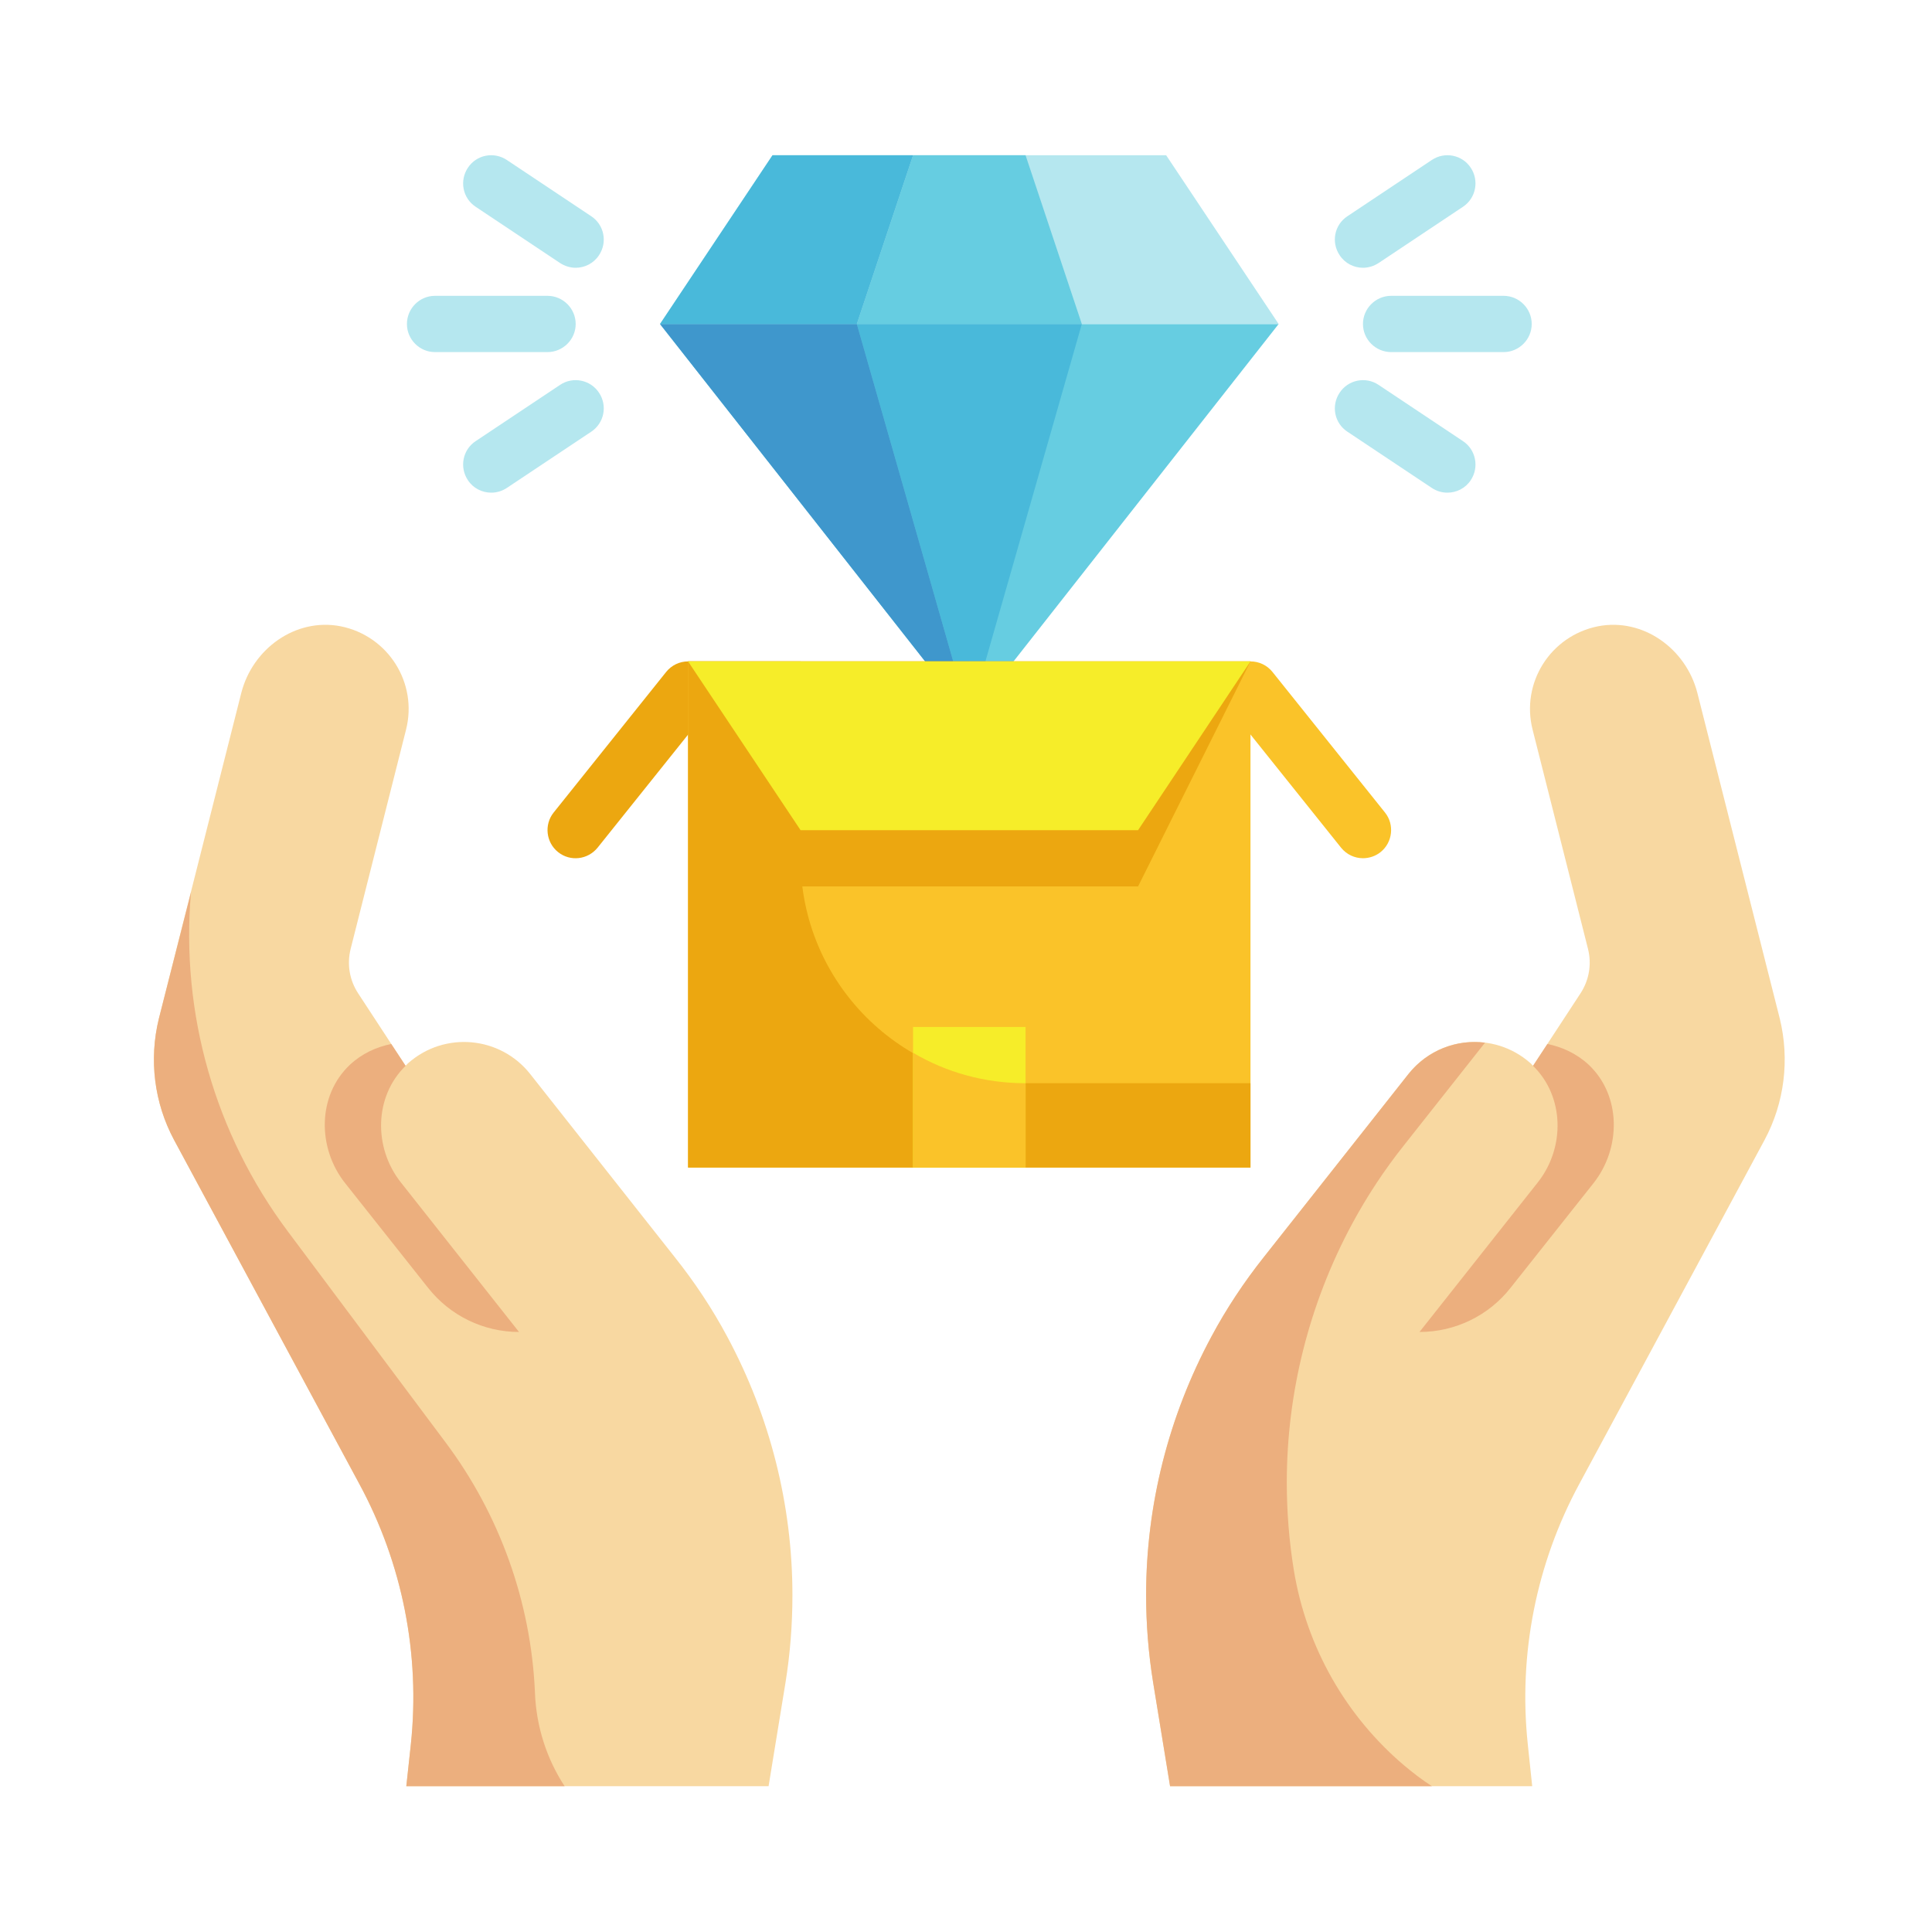 <svg xmlns="http://www.w3.org/2000/svg" xmlns:xlink="http://www.w3.org/1999/xlink" width="100" zoomAndPan="magnify" viewBox="0 0 75 75" height="100" preserveAspectRatio="xMidYMid meet" version="1.0"><defs><clipPath id="31fc04b9fe"><path d="M 44 24 L 69.504 24 L 69.504 69.504 L 44 69.504 Z M 44 24 " clip-rule="nonzero"/></clipPath><clipPath id="81973257df"><path d="M 5.754 24 L 31 24 L 31 69.504 L 5.754 69.504 Z M 5.754 24 " clip-rule="nonzero"/></clipPath><clipPath id="a0f6d4b9c5"><path d="M 5.754 34 L 22 34 L 22 69.504 L 5.754 69.504 Z M 5.754 34 " clip-rule="nonzero"/></clipPath><clipPath id="5d33b84301"><path d="M 44 40 L 58 40 L 58 69.504 L 44 69.504 Z M 44 40 " clip-rule="nonzero"/></clipPath></defs><path fill="#66cde1" d="M 49.637 12.578 L 25.621 12.578 L 37.629 27.859 Z M 49.637 12.578 " fill-opacity="1" fill-rule="nonzero"/><path fill="#b5e7ef" d="M 49.637 12.578 L 25.621 12.578 L 29.988 6.027 L 45.27 6.027 L 49.637 12.578 " fill-opacity="1" fill-rule="nonzero"/><path fill="#49b9da" d="M 41.996 12.578 L 33.262 12.578 L 37.629 27.859 Z M 41.996 12.578 " fill-opacity="1" fill-rule="nonzero"/><path fill="#66cde1" d="M 41.996 12.578 L 33.262 12.578 L 35.445 6.027 L 39.812 6.027 L 41.996 12.578 " fill-opacity="1" fill-rule="nonzero"/><path fill="#3f97cc" d="M 25.621 12.578 L 37.629 27.859 L 33.262 12.578 Z M 25.621 12.578 " fill-opacity="1" fill-rule="nonzero"/><path fill="#49b9da" d="M 35.445 6.027 L 29.988 6.027 L 25.621 12.578 L 33.262 12.578 L 35.445 6.027 " fill-opacity="1" fill-rule="nonzero"/><path fill="#b5e7ef" d="M 52.91 10.395 C 52.559 10.395 52.211 10.223 52.004 9.906 C 51.668 9.402 51.801 8.727 52.305 8.395 L 55.582 6.211 C 56.082 5.875 56.762 6.008 57.094 6.512 C 57.43 7.016 57.293 7.695 56.793 8.027 L 53.516 10.211 C 53.328 10.332 53.121 10.395 52.91 10.395 " fill-opacity="1" fill-rule="nonzero"/><path fill="#b5e7ef" d="M 58.371 13.668 L 54.004 13.668 C 53.402 13.668 52.91 13.176 52.91 12.578 C 52.91 11.977 53.402 11.484 54.004 11.484 L 58.371 11.484 C 58.969 11.484 59.461 11.977 59.461 12.578 C 59.461 13.176 58.969 13.668 58.371 13.668 " fill-opacity="1" fill-rule="nonzero"/><path fill="#b5e7ef" d="M 56.188 19.125 C 55.977 19.125 55.77 19.066 55.582 18.941 L 52.305 16.758 C 51.801 16.426 51.668 15.75 52.004 15.246 C 52.336 14.742 53.016 14.605 53.516 14.941 L 56.793 17.125 C 57.293 17.457 57.43 18.137 57.094 18.641 C 56.887 18.957 56.539 19.125 56.188 19.125 " fill-opacity="1" fill-rule="nonzero"/><path fill="#b5e7ef" d="M 22.348 10.395 C 22.137 10.395 21.93 10.332 21.742 10.211 L 18.465 8.027 C 17.961 7.695 17.828 7.016 18.164 6.512 C 18.496 6.008 19.172 5.875 19.676 6.211 L 22.953 8.395 C 23.453 8.727 23.59 9.402 23.254 9.906 C 23.047 10.223 22.699 10.395 22.348 10.395 " fill-opacity="1" fill-rule="nonzero"/><path fill="#b5e7ef" d="M 21.254 13.668 L 16.887 13.668 C 16.285 13.668 15.797 13.176 15.797 12.578 C 15.797 11.977 16.285 11.484 16.887 11.484 L 21.254 11.484 C 21.855 11.484 22.348 11.977 22.348 12.578 C 22.348 13.176 21.855 13.668 21.254 13.668 " fill-opacity="1" fill-rule="nonzero"/><path fill="#b5e7ef" d="M 19.07 19.125 C 18.719 19.125 18.371 18.957 18.164 18.641 C 17.828 18.137 17.961 17.457 18.465 17.125 L 21.742 14.941 C 22.242 14.605 22.922 14.742 23.254 15.246 C 23.59 15.75 23.453 16.426 22.953 16.758 L 19.676 18.941 C 19.488 19.066 19.281 19.125 19.07 19.125 " fill-opacity="1" fill-rule="nonzero"/><g clip-path="url(#31fc04b9fe)"><path fill="#f8d8a1" d="M 68.5 44.254 L 61.309 57.605 C 59.637 60.695 58.938 64.219 59.309 67.715 L 59.48 69.34 L 45.422 69.34 L 44.766 65.324 C 44.582 64.188 44.492 63.051 44.492 61.918 C 44.492 58.438 45.359 54.988 47.027 51.887 C 47.605 50.805 48.293 49.77 49.055 48.809 L 54.68 41.688 C 55.836 40.23 57.988 40.02 59.406 41.266 C 59.449 41.297 59.473 41.344 59.516 41.371 L 61.352 38.566 C 61.688 38.055 61.797 37.434 61.645 36.832 L 59.496 28.328 C 59.035 26.516 60.18 24.684 62.035 24.312 C 63.785 23.973 65.453 25.184 65.891 26.898 L 69.09 39.539 C 69.48 41.133 69.273 42.812 68.5 44.254 " fill-opacity="1" fill-rule="nonzero"/></g><g clip-path="url(#81973257df)"><path fill="#f8d8a1" d="M 30.762 61.918 C 30.762 63.051 30.676 64.188 30.492 65.324 L 29.836 69.34 L 15.773 69.34 L 15.949 67.715 C 16.32 64.219 15.621 60.695 13.949 57.605 L 6.758 44.254 C 5.984 42.812 5.777 41.133 6.168 39.539 L 9.367 26.898 C 9.805 25.184 11.473 23.973 13.223 24.312 C 15.074 24.684 16.223 26.516 15.762 28.328 L 13.613 36.832 C 13.461 37.434 13.57 38.055 13.906 38.566 L 15.742 41.371 C 15.785 41.344 15.809 41.297 15.852 41.266 C 17.27 40.02 19.422 40.23 20.578 41.688 L 26.199 48.809 C 26.965 49.77 27.652 50.805 28.23 51.887 C 29.898 54.988 30.762 58.438 30.762 61.918 " fill-opacity="1" fill-rule="nonzero"/></g><path fill="#ecaf7e" d="M 16.617 49.992 L 13.395 45.926 C 12.316 44.562 12.316 42.531 13.582 41.336 C 14.051 40.898 14.609 40.645 15.188 40.527 L 15.746 41.375 C 14.527 42.562 14.492 44.547 15.559 45.898 L 20.148 51.707 C 18.773 51.707 17.473 51.078 16.617 49.992 " fill-opacity="1" fill-rule="nonzero"/><g clip-path="url(#a0f6d4b9c5)"><path fill="#ecaf7e" d="M 15.949 67.715 C 16.32 64.219 15.621 60.695 13.949 57.605 L 6.758 44.254 C 5.984 42.812 5.777 41.133 6.168 39.539 L 7.414 34.641 C 7.008 39.332 8.34 44.016 11.172 47.801 L 17.293 55.988 C 19.398 58.797 20.609 62.18 20.766 65.68 L 20.766 65.695 C 20.816 67.047 21.234 68.293 21.918 69.34 L 15.773 69.34 L 15.949 67.715 " fill-opacity="1" fill-rule="nonzero"/></g><path fill="#ecaf7e" d="M 58.641 49.992 L 61.863 45.926 C 62.938 44.562 62.938 42.531 61.676 41.336 C 61.203 40.898 60.645 40.645 60.07 40.527 L 59.512 41.375 C 60.73 42.562 60.766 44.547 59.699 45.898 L 55.105 51.707 C 56.484 51.707 57.789 51.078 58.641 49.992 " fill-opacity="1" fill-rule="nonzero"/><g clip-path="url(#5d33b84301)"><path fill="#ecaf7e" d="M 54.492 68.52 C 54.844 68.816 55.199 69.09 55.586 69.34 L 45.422 69.34 L 44.766 65.324 C 44.582 64.188 44.492 63.051 44.492 61.918 C 44.492 58.438 45.359 54.988 47.027 51.887 C 47.605 50.805 48.293 49.77 49.055 48.809 L 54.68 41.688 C 55.422 40.762 56.559 40.336 57.648 40.477 L 54.516 44.441 C 53.75 45.402 53.066 46.438 52.484 47.52 C 50.816 50.621 49.953 54.07 49.953 57.551 C 49.953 58.684 50.043 59.824 50.227 60.957 C 50.727 64 52.289 66.645 54.492 68.52 " fill-opacity="1" fill-rule="nonzero"/></g><path fill="#eca710" d="M 26.711 25.676 C 26.379 25.676 26.07 25.824 25.859 26.086 L 21.492 31.543 C 21.117 32.012 21.195 32.703 21.664 33.078 C 22.137 33.457 22.82 33.375 23.199 32.906 L 27.238 27.859 L 37.629 27.859 L 37.629 25.676 L 26.711 25.676 " fill-opacity="1" fill-rule="nonzero"/><path fill="#fac329" d="M 53.766 31.543 L 49.398 26.086 C 49.188 25.824 48.879 25.676 48.543 25.676 L 37.629 25.676 L 37.629 27.859 L 48.02 27.859 L 52.059 32.906 C 52.277 33.176 52.59 33.316 52.91 33.316 C 53.148 33.316 53.395 33.238 53.594 33.078 C 54.062 32.703 54.141 32.012 53.766 31.543 " fill-opacity="1" fill-rule="nonzero"/><path fill="#fac329" d="M 48.543 45.324 L 26.711 45.324 L 26.711 25.676 L 48.543 25.676 L 48.543 45.324 " fill-opacity="1" fill-rule="nonzero"/><path fill="#eca710" d="M 48.543 42.051 L 48.543 45.324 L 26.711 45.324 L 26.711 25.676 L 31.078 25.676 L 31.078 33.316 C 31.078 38.141 34.988 42.051 39.812 42.051 L 48.543 42.051 " fill-opacity="1" fill-rule="nonzero"/><path fill="#eca710" d="M 48.543 25.676 L 26.711 25.676 L 31.078 34.41 L 44.18 34.41 L 48.543 25.676 " fill-opacity="1" fill-rule="nonzero"/><path fill="#f6ed29" d="M 39.812 39.867 L 35.445 39.867 L 35.445 45.324 L 39.812 45.324 L 39.812 39.867 " fill-opacity="1" fill-rule="nonzero"/><path fill="#f6ed29" d="M 48.543 25.676 L 26.711 25.676 L 31.078 32.227 L 44.18 32.227 L 48.543 25.676 " fill-opacity="1" fill-rule="nonzero"/><path fill="#fac329" d="M 39.812 42.051 L 39.812 45.324 L 35.445 45.324 L 35.445 40.867 C 36.719 41.625 38.219 42.051 39.812 42.051 " fill-opacity="1" fill-rule="nonzero"/></svg>